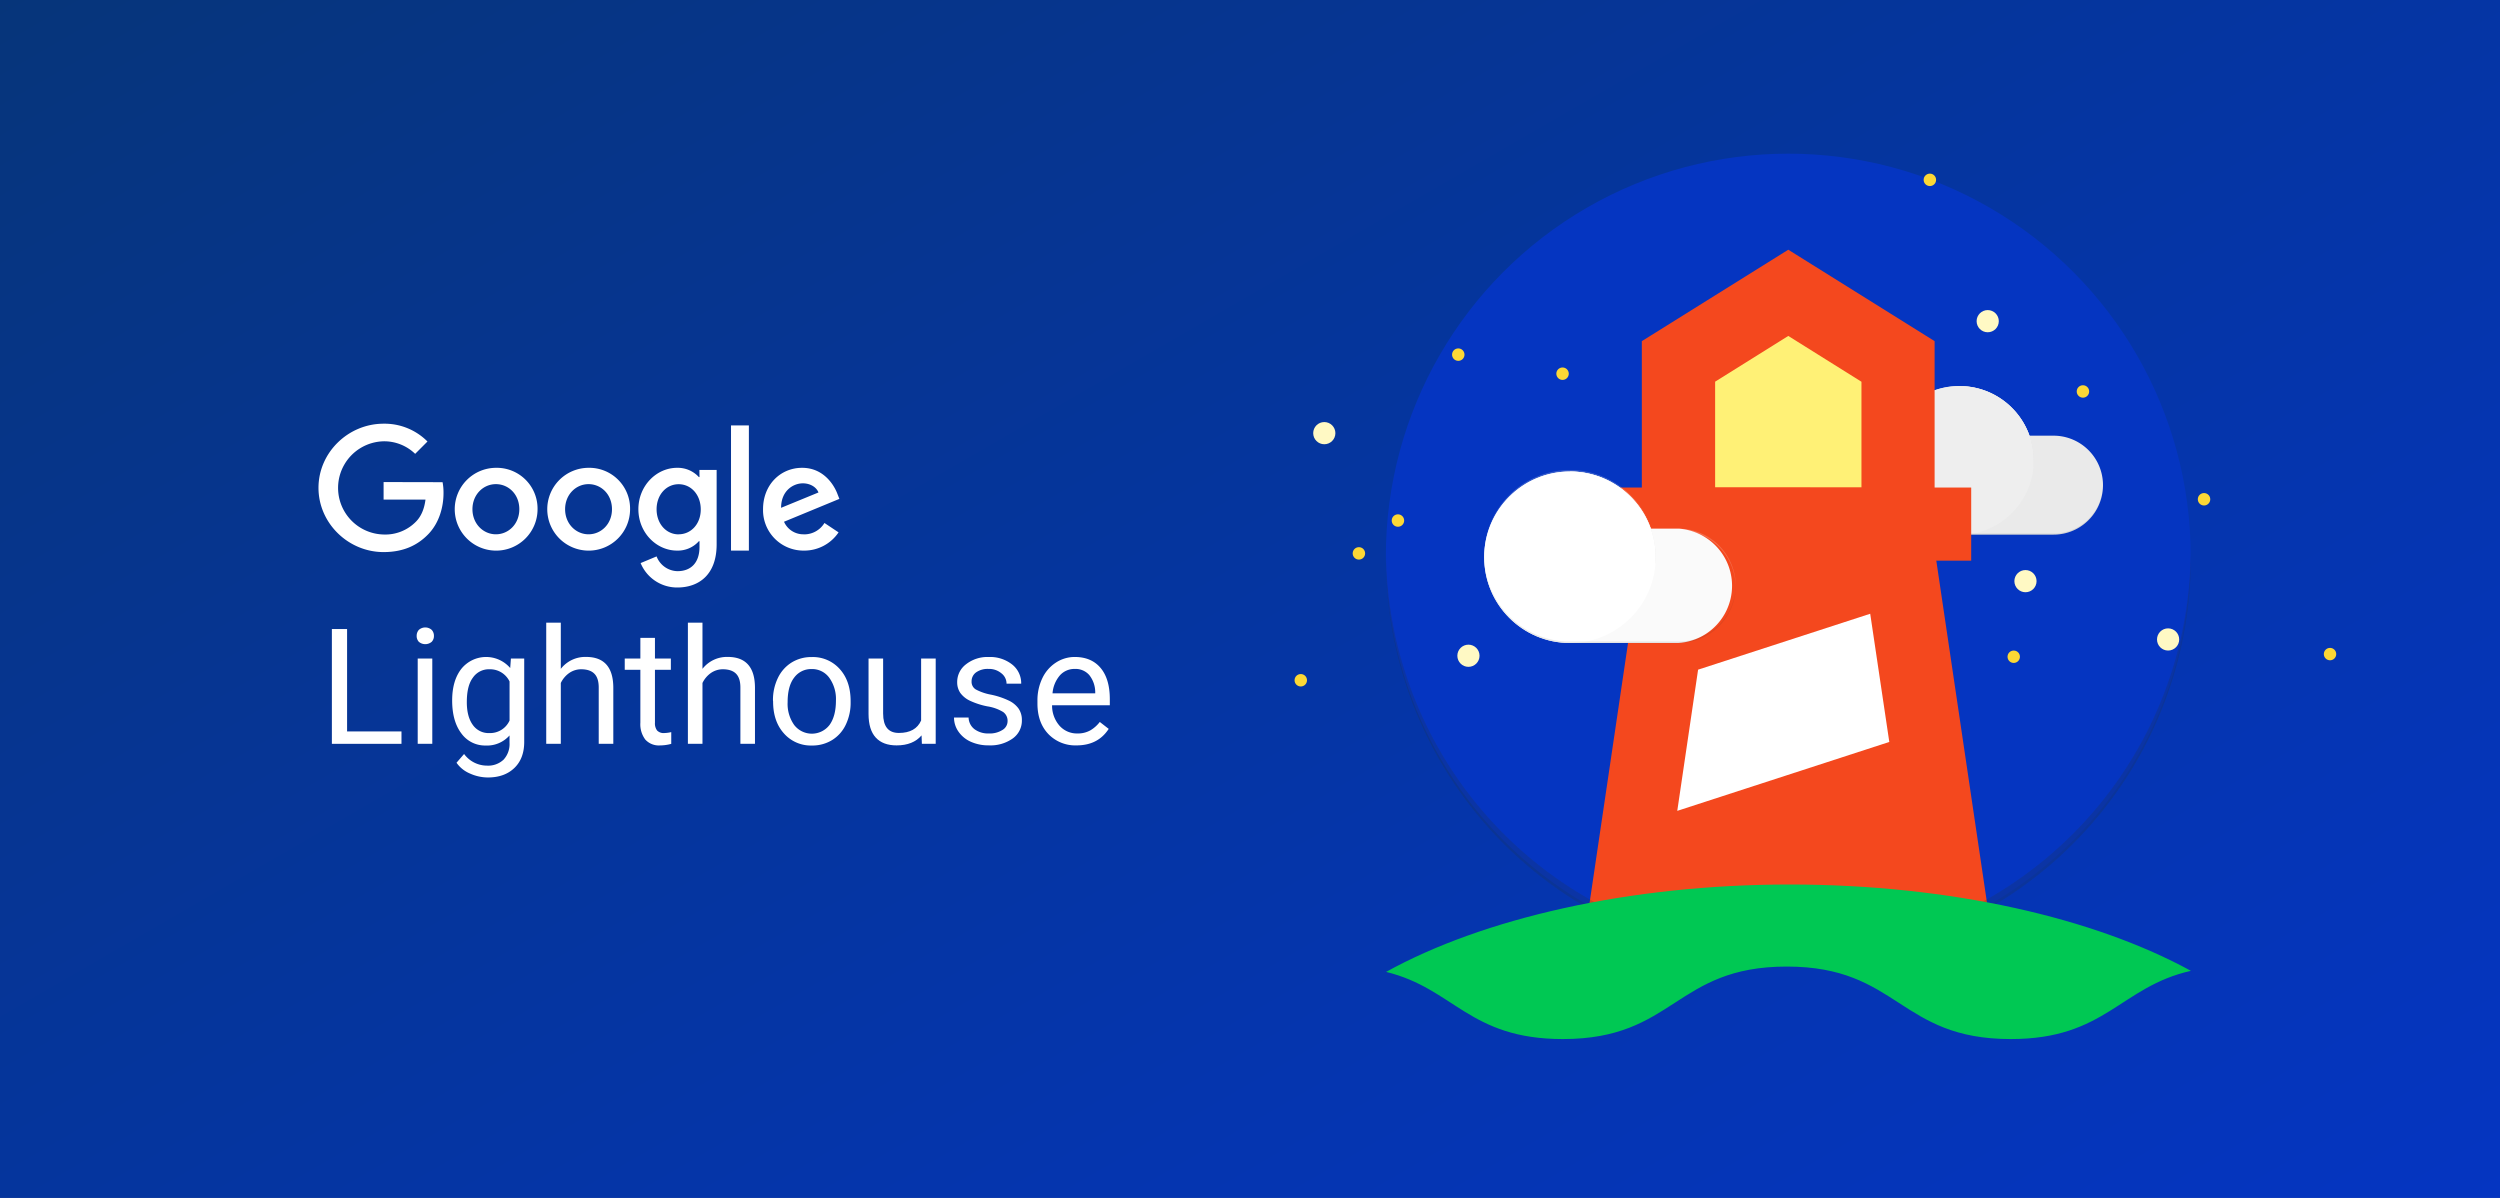 <svg xmlns="http://www.w3.org/2000/svg" xmlns:xlink="http://www.w3.org/1999/xlink" viewBox="0 0 960 460"><rect x="0" y="0" width="960" height="460" fill="#808080" stroke="none"/><defs><style>.cls-1{fill:url(#Degradado_sin_nombre_2);}.cls-2,.cls-8{fill:#fff;}.cls-3{fill:#0535c1;}.cls-4{fill:none;}.cls-5{fill:#eaeaea;}.cls-6{fill:#e1e1e1;}.cls-7{fill:#eee;}.cls-13,.cls-8{fill-opacity:0.2;}.cls-9{fill:#212121;fill-opacity:0.1;}.cls-10{fill:#fff176;}.cls-11{fill:#f4481e;}.cls-12{fill:#fafafa;}.cls-13{fill:#263238;}.cls-14{fill:#00c853;}.cls-15{fill:#fdd835;}.cls-16{fill:#fff9c4;}</style><linearGradient id="Degradado_sin_nombre_2" x1="699.59" y1="610.35" x2="260.41" y2="-150.35" gradientUnits="userSpaceOnUse"><stop offset="0" stop-color="#0535c1"/><stop offset="0.31" stop-color="#0535af"/><stop offset="0.92" stop-color="#063581"/><stop offset="1" stop-color="#06357a"/></linearGradient></defs><g id="Capa_2" data-name="Capa 2"><rect class="cls-1" width="960" height="460"/><path class="cls-2" d="M133.28,280.87h20.89v4.76H127.44V241.55h5.84Z"/><path class="cls-2" d="M160,244.18a3.37,3.37,0,0,1,.83-2.3,3.73,3.73,0,0,1,4.95,0,3.29,3.29,0,0,1,.85,2.3,3.17,3.17,0,0,1-.85,2.27,3.82,3.82,0,0,1-4.95,0A3.24,3.24,0,0,1,160,244.18ZM166,285.63h-5.6V252.87H166Z"/><path class="cls-2" d="M173.63,269q0-7.67,3.55-12.19a12.21,12.21,0,0,1,18.74-.29l.27-3.63h5.11v32q0,6.36-3.77,10t-10.12,3.66a16.82,16.82,0,0,1-6.93-1.51,11.87,11.87,0,0,1-5.18-4.15l2.91-3.36A10.92,10.92,0,0,0,187,294a8.62,8.62,0,0,0,6.38-2.3,8.8,8.8,0,0,0,2.28-6.48v-2.81a11.5,11.5,0,0,1-9.17,3.87,11.19,11.19,0,0,1-9.31-4.63Q173.64,277,173.63,269Zm5.63.63c0,3.69.76,6.6,2.28,8.71a7.38,7.38,0,0,0,6.35,3.16,8.21,8.21,0,0,0,7.78-4.81v-15A8.29,8.29,0,0,0,188,257a7.43,7.43,0,0,0-6.38,3.18C180,262.32,179.26,265.45,179.26,269.61Z"/><path class="cls-2" d="M215.35,256.84a11.9,11.9,0,0,1,9.69-4.58q10.38,0,10.47,11.72v21.65h-5.6V264q0-3.54-1.62-5.24T223.34,257a8.07,8.07,0,0,0-4.78,1.45,9.9,9.9,0,0,0-3.21,3.82v23.34h-5.6v-46.5h5.6Z"/><path class="cls-2" d="M251.5,244.94v7.93h6.11v4.33H251.5v20.34a4.55,4.55,0,0,0,.81,2.95,3.45,3.45,0,0,0,2.79,1,13.6,13.6,0,0,0,2.66-.36v4.51a16.32,16.32,0,0,1-4.3.6A7,7,0,0,1,247.8,284a9.75,9.75,0,0,1-1.9-6.45V257.2h-6v-4.33h6v-7.93Z"/><path class="cls-2" d="M269.75,256.84a11.9,11.9,0,0,1,9.69-4.58q10.38,0,10.47,11.72v21.65h-5.6V264q0-3.54-1.62-5.24T277.74,257a8.07,8.07,0,0,0-4.78,1.45,9.9,9.9,0,0,0-3.21,3.82v23.34h-5.6v-46.5h5.6Z"/><path class="cls-2" d="M296.82,269a19.36,19.36,0,0,1,1.89-8.66,14.13,14.13,0,0,1,5.27-5.94,14.34,14.34,0,0,1,7.7-2.09,13.8,13.8,0,0,1,10.82,4.64q4.14,4.62,4.14,12.32v.39a19.37,19.37,0,0,1-1.84,8.58,13.83,13.83,0,0,1-5.23,5.92,14.45,14.45,0,0,1-7.83,2.12A13.76,13.76,0,0,1,301,281.6q-4.14-4.64-4.13-12.26Zm5.63.66a14,14,0,0,0,2.53,8.75,8.56,8.56,0,0,0,13.54,0Q321,275,321,269a14,14,0,0,0-2.56-8.74,8.13,8.13,0,0,0-6.8-3.34,8.05,8.05,0,0,0-6.69,3.3C303.29,262.37,302.45,265.51,302.45,269.61Z"/><path class="cls-2" d="M353.88,282.39q-3.27,3.84-9.59,3.84-5.25,0-8-3t-2.77-9V252.87h5.6V274q0,7.46,6.05,7.45,6.42,0,8.54-4.78V252.87h5.6v32.76H354Z"/><path class="cls-2" d="M386.91,276.94a4.12,4.12,0,0,0-1.71-3.53,16.34,16.34,0,0,0-6-2.16,28.85,28.85,0,0,1-6.76-2.18,9.68,9.68,0,0,1-3.69-3,7.21,7.21,0,0,1-1.19-4.18,8.5,8.5,0,0,1,3.4-6.81,13.29,13.29,0,0,1,8.71-2.79,13.66,13.66,0,0,1,9,2.88,9.15,9.15,0,0,1,3.47,7.36h-5.63a5,5,0,0,0-2-4,7.3,7.3,0,0,0-4.91-1.66,7.66,7.66,0,0,0-4.79,1.33,4.19,4.19,0,0,0-1.72,3.48,3.4,3.4,0,0,0,1.6,3.06,20,20,0,0,0,5.8,2,29.75,29.75,0,0,1,6.79,2.24,9.76,9.76,0,0,1,3.86,3.13,7.68,7.68,0,0,1,1.26,4.46,8.37,8.37,0,0,1-3.51,7,14.7,14.7,0,0,1-9.11,2.65,16.49,16.49,0,0,1-7-1.39,11.4,11.4,0,0,1-4.73-3.89,9.4,9.4,0,0,1-1.71-5.41h5.6a5.8,5.8,0,0,0,2.25,4.47,8.76,8.76,0,0,0,5.56,1.65,9,9,0,0,0,5.1-1.29A3.94,3.94,0,0,0,386.91,276.94Z"/><path class="cls-2" d="M413.4,286.23a14.34,14.34,0,0,1-10.84-4.37q-4.17-4.38-4.18-11.7v-1a19.59,19.59,0,0,1,1.87-8.71,14.49,14.49,0,0,1,5.2-6,13.13,13.13,0,0,1,7.25-2.17q6.39,0,9.93,4.21t3.54,12v2.33H404a11.68,11.68,0,0,0,2.83,7.83,8.91,8.91,0,0,0,6.89,3,9.76,9.76,0,0,0,5-1.21,12.73,12.73,0,0,0,3.6-3.21l3.42,2.66Q421.64,286.23,413.4,286.23Zm-.7-29.36a7.47,7.47,0,0,0-5.69,2.46,12,12,0,0,0-2.84,6.92h16.4v-.42a10.63,10.63,0,0,0-2.3-6.62A7,7,0,0,0,412.7,256.87Z"/><path class="cls-2" d="M147.3,185.11v6.73h16.09c-.49,3.78-1.75,6.54-3.67,8.48a16.44,16.44,0,0,1-12.42,4.93,17.9,17.9,0,0,1,0-35.79,17.09,17.09,0,0,1,12.12,4.82l4.73-4.74a23.24,23.24,0,0,0-16.85-6.84c-13.57,0-25,11.06-25,24.63S133.73,212,147.3,212c7.33,0,12.86-2.41,17.18-6.89s5.83-10.7,5.83-15.73a21.42,21.42,0,0,0-.36-4.22Z"/><path class="cls-2" d="M190.42,179.64a15.9,15.9,0,1,0,16,15.9A15.67,15.67,0,0,0,190.42,179.64Zm0,25.53c-4.82,0-9-4-9-9.63s4.15-9.63,9-9.63,9,3.91,9,9.63S195.23,205.17,190.42,205.17Z"/><path class="cls-2" d="M268.61,183.2h-.24a11,11,0,0,0-8.37-3.56c-7.94,0-14.86,6.92-14.86,15.9s6.92,15.89,14.86,15.89a10.84,10.84,0,0,0,8.37-3.61h.24V210c0,6.07-3.25,9.33-8.48,9.33a8.8,8.8,0,0,1-8-5.67L246,216.22a15.15,15.15,0,0,0,14.09,9.38c8.18,0,15.1-4.81,15.1-16.55V180.46h-6.62Zm-8,22c-4.82,0-8.48-4.11-8.48-9.63s3.66-9.63,8.48-9.63,8.48,4.1,8.48,9.68S265.36,205.17,260.6,205.17Z"/><path class="cls-2" d="M226,179.64a15.9,15.9,0,1,0,15.95,15.9A15.66,15.66,0,0,0,226,179.64Zm0,25.53c-4.82,0-9-4-9-9.63s4.16-9.63,9-9.63,9,3.91,9,9.63S230.8,205.17,226,205.17Z"/><path class="cls-2" d="M280.71,163.36h6.86v48.07h-6.86Z"/><path class="cls-2" d="M308.78,205.17a8.1,8.1,0,0,1-7.72-4.82l21.26-8.78-.71-1.81c-1.31-3.55-5.36-10.12-13.6-10.12s-15,6.43-15,15.9a15.53,15.53,0,0,0,15.76,15.89,15.85,15.85,0,0,0,13.24-7l-5.42-3.61a9.09,9.09,0,0,1-7.82,4.38Zm-.49-19.57c2.81,0,5.22,1.45,6,3.51L299.94,195C299.94,188.37,304.67,185.6,308.29,185.6Z"/><circle class="cls-3" cx="686.7" cy="213.54" r="154.53"/><path class="cls-4" d="M720.07,129.26h91.31v91.31H720.07Z"/><path class="cls-5" d="M788.55,167.3h-9.24a28.54,28.54,0,1,0-26.9,38h36.14a19,19,0,0,0,0-38Z"/><path class="cls-6" d="M752.41,148.29,767.84,197c5.15-5.17,13.1-12.31,13.1-20.18a28.54,28.54,0,0,0-28.54-28.54Z"/><circle class="cls-7" cx="752.41" cy="176.82" r="28.54"/><path class="cls-8" d="M752.41,148.76a28.54,28.54,0,0,1,28.53,28.3v-.23a28.54,28.54,0,0,0-57.07,0V177a28.55,28.55,0,0,1,28.54-28.28Z"/><path class="cls-9" d="M788.55,204.87H752.4a28.55,28.55,0,0,1-28.53-28.31v.24a28.55,28.55,0,0,0,28.54,28.53h36.14a19,19,0,0,0,19-19v-.24a19,19,0,0,1-19,18.8Z"/><path class="cls-10" d="M644.56,124h80.77v70.24H644.56Z"/><path class="cls-2" d="M635.78,231.1h96.58v96.58H635.78Z"/><path class="cls-11" d="M742.89,187.21h14.05V215.3H616.46V187.21h14V131L686.7,95.89,742.89,131Zm-28.09,0V146.59L686.7,129l-28.09,17.56v40.62Z"/><path class="cls-11" d="M610.23,347.85,634,187.21H739.38l23.8,160.64a154.73,154.73,0,0,1-152.95,0ZM718.16,235.68l-66.09,21.47-8,54.22,81.42-26.46Z"/><path class="cls-4" d="M565.54,159.11H670.9V264.47H565.54Z"/><path class="cls-12" d="M644.56,203H633.89a32.92,32.92,0,1,0-31,43.9h41.7a22,22,0,0,0,0-43.9Z"/><path class="cls-8" d="M666.51,225.22V225a22,22,0,0,0-22-22h-11v.55h11a22,22,0,0,1,22,21.66Z"/><path class="cls-6" d="M602.86,181.06l17.79,56.2c6-6,15.12-14.2,15.12-23.29a32.94,32.94,0,0,0-32.92-32.92Z"/><circle class="cls-2" cx="602.86" cy="213.99" r="32.93"/><path class="cls-8" d="M602.86,181.61a32.94,32.94,0,0,1,32.92,32.66V214a32.93,32.93,0,1,0-65.85,0v.26a32.94,32.94,0,0,1,32.93-32.64Z"/><path class="cls-9" d="M644.56,246.36H602.85a32.94,32.94,0,0,1-32.92-32.66V214a33,33,0,0,0,32.93,32.93h41.7a22,22,0,0,0,22-21.95v-.27A22,22,0,0,1,644.56,246.36Z"/><path class="cls-13" d="M841.21,212.74a154.51,154.51,0,0,1-309,0c0,.28,0,.54,0,.8a154.53,154.53,0,1,0,309.05,0Z"/><path class="cls-14" d="M600.13,399c43,0,43-27.84,86-27.84s43,27.84,86,27.84c36.43,0,42-20.06,69.18-26.2-37.05-20.26-92.31-33.15-154.12-33.15s-117.89,13.09-154.93,33.56C558.37,379.58,564.11,399,600.13,399Z"/><circle class="cls-15" cx="741.07" cy="69.06" r="2.39"/><circle class="cls-16" cx="777.78" cy="223.16" r="4.26"/><circle class="cls-16" cx="508.53" cy="166.33" r="4.26"/><circle class="cls-16" cx="563.88" cy="251.81" r="4.26"/><circle class="cls-16" cx="763.28" cy="123.33" r="4.26"/><circle class="cls-16" cx="832.55" cy="245.55" r="4.26"/><circle class="cls-15" cx="499.5" cy="261.22" r="2.39"/><circle class="cls-15" cx="521.82" cy="212.5" r="2.39"/><circle class="cls-15" cx="536.81" cy="199.89" r="2.39"/><circle class="cls-15" cx="600.02" cy="143.5" r="2.39"/><circle class="cls-15" cx="799.85" cy="150.32" r="2.39"/><circle class="cls-15" cx="894.73" cy="251.17" r="2.38"/><circle class="cls-15" cx="559.98" cy="136.18" r="2.39"/><circle class="cls-15" cx="773.27" cy="252.19" r="2.38"/><circle class="cls-15" cx="846.35" cy="191.72" r="2.39"/></g></svg>